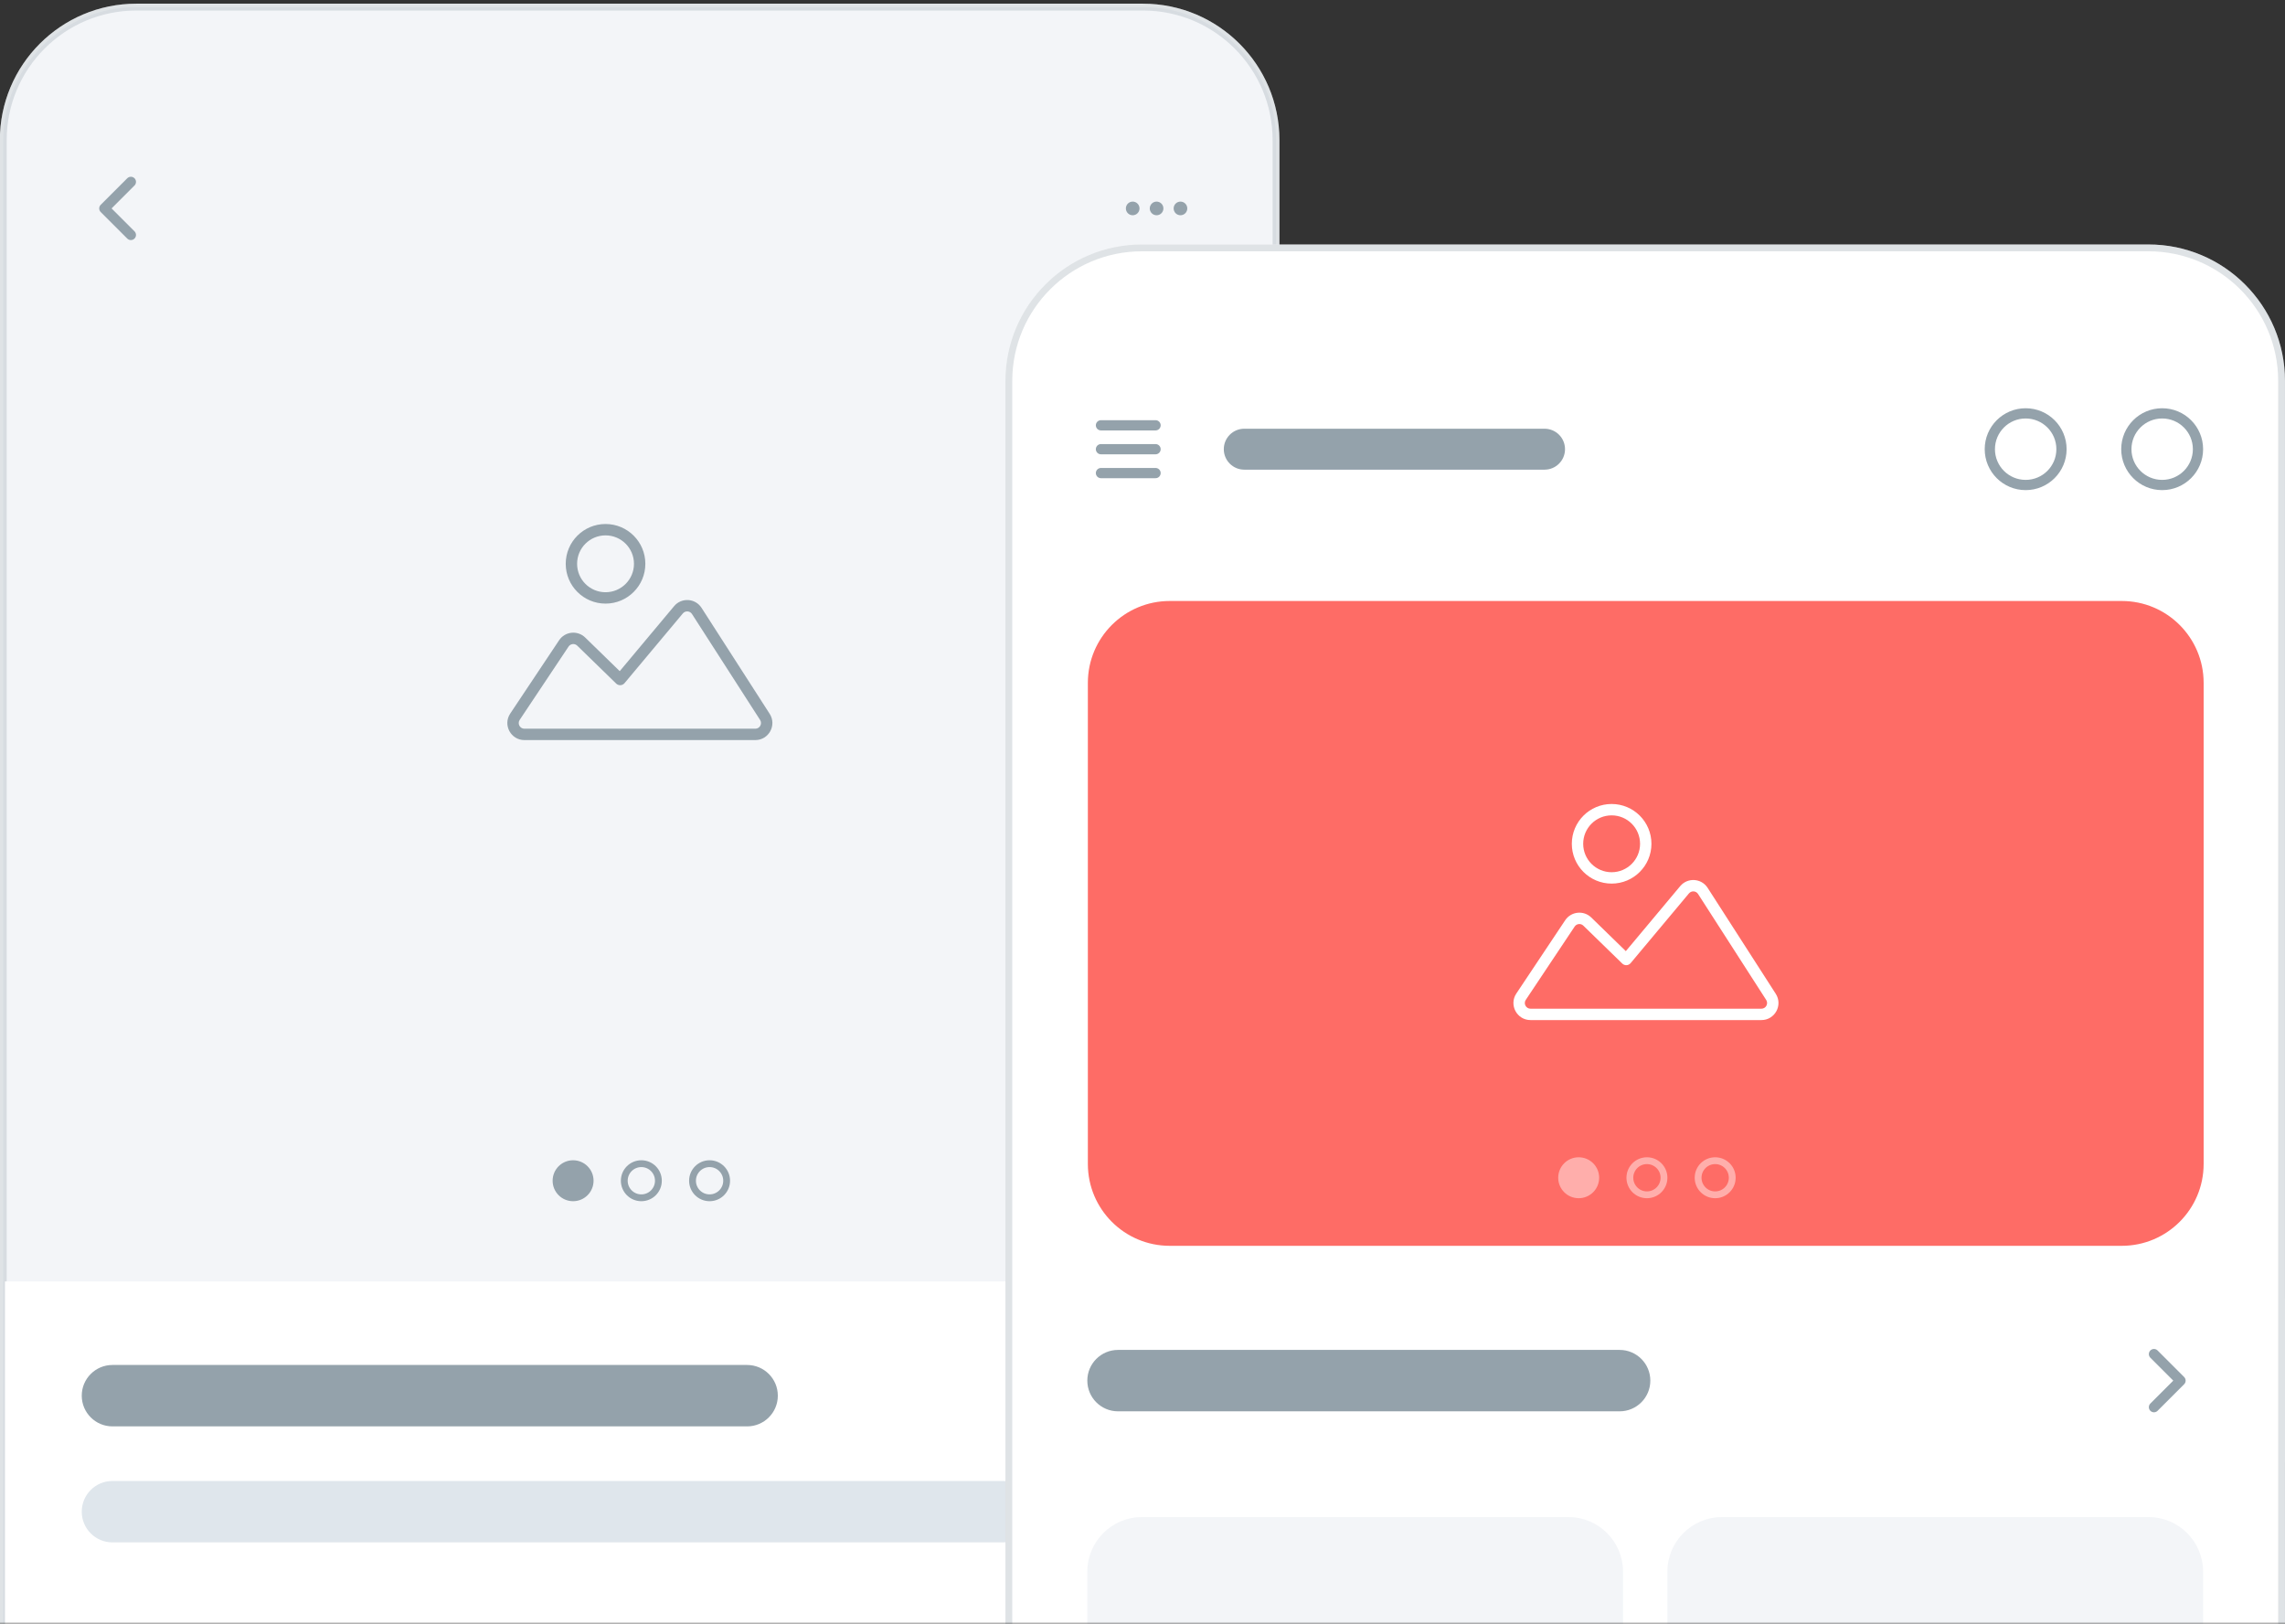 <svg width="460" height="327" viewBox="0 0 460 327" fill="none" xmlns="http://www.w3.org/2000/svg">
  <rect x="0" y="0" width="460" height="327" fill="#333333" stroke="none"/>
  <g clip-path="url(#clip0_246_4030)">
  <mask id="mask0_246_4030" style="mask-type:alpha" maskUnits="userSpaceOnUse" x="-62" y="-57" width="585" height="384">
  <path d="M499 -57H-38C-51.255 -57 -62 -46.255 -62 -33V303C-62 316.255 -51.255 327 -38 327H499C512.255 327 523 316.255 523 303V-33C523 -46.255 512.255 -57 499 -57Z" fill="white"/>
  </mask>
  <g mask="url(#mask0_246_4030)">
  <path d="M230.088 0.742H27.449C12.274 0.742 -0.027 13.044 -0.027 28.219V531.039C-0.027 546.214 12.274 558.515 27.449 558.515H230.088C245.263 558.515 257.565 546.214 257.565 531.039V28.219C257.565 13.044 245.263 0.742 230.088 0.742Z" fill="white"/>
  <path d="M230.089 1.43H27.449C12.654 1.43 0.66 13.424 0.66 28.219V531.04C0.66 545.836 12.654 557.83 27.449 557.83H230.089C244.885 557.83 256.879 545.836 256.879 531.04V28.219C256.879 13.424 244.885 1.43 230.089 1.43Z" fill="#F3F5F8" stroke="#94A2AB" stroke-opacity="0.3" stroke-width="1.374"/>
  <path d="M1 258H258V401H1V258Z" fill="white"/>
  <path d="M150.405 274.816H22.639C19.225 274.816 16.457 277.584 16.457 280.998C16.457 284.412 19.225 287.18 22.639 287.18H150.405C153.819 287.18 156.587 284.412 156.587 280.998C156.587 277.584 153.819 274.816 150.405 274.816Z" fill="#94A2AB"/>
  <path d="M201.924 298.172H22.639C19.225 298.172 16.457 300.94 16.457 304.354C16.457 307.768 19.225 310.536 22.639 310.536H201.924C205.338 310.536 208.106 307.768 208.106 304.354C208.106 300.94 205.338 298.172 201.924 298.172Z" fill="#DFE6EC"/>
  <path fill-rule="evenodd" clip-rule="evenodd" d="M121.902 107.79C118.741 107.79 116.178 110.353 116.178 113.514C116.178 116.675 118.741 119.238 121.902 119.238C125.064 119.238 127.626 116.675 127.626 113.514C127.626 110.353 125.064 107.79 121.902 107.79ZM113.888 113.514C113.888 109.088 117.476 105.5 121.902 105.5C126.328 105.5 129.916 109.088 129.916 113.514C129.916 117.94 126.328 121.528 121.902 121.528C117.476 121.528 113.888 117.94 113.888 113.514ZM139.306 123.622C138.888 122.972 137.96 122.914 137.464 123.507L125.724 137.544C125.52 137.788 125.223 137.936 124.905 137.953C124.586 137.969 124.276 137.852 124.047 137.629L116.208 129.995C115.695 129.495 114.854 129.584 114.457 130.18L104.621 144.935C104.113 145.696 104.659 146.715 105.573 146.715H152.054C152.96 146.715 153.507 145.713 153.017 144.951L139.306 123.622ZM135.708 122.038C137.195 120.26 139.979 120.435 141.232 122.384L154.943 143.713C156.412 145.998 154.771 149.004 152.054 149.004H105.573C102.83 149.004 101.194 145.947 102.715 143.665L112.552 128.91C113.744 127.122 116.266 126.855 117.806 128.355L124.76 135.127L135.708 122.038Z" fill="#94A2AB"/>
  <path d="M26.347 36.618L21.004 41.961L26.347 47.304" stroke="#94A2AB" stroke-width="2.061" stroke-linecap="round" stroke-linejoin="round"/>
  <path d="M228.026 43.337C228.785 43.337 229.4 42.722 229.4 41.964C229.4 41.205 228.785 40.59 228.026 40.59C227.267 40.59 226.652 41.205 226.652 41.964C226.652 42.722 227.267 43.337 228.026 43.337Z" fill="#94A2AB"/>
  <path d="M232.835 43.337C233.594 43.337 234.209 42.722 234.209 41.964C234.209 41.205 233.594 40.59 232.835 40.59C232.077 40.59 231.461 41.205 231.461 41.964C231.461 42.722 232.077 43.337 232.835 43.337Z" fill="#94A2AB"/>
  <path d="M237.643 43.337C238.402 43.337 239.017 42.722 239.017 41.964C239.017 41.205 238.402 40.59 237.643 40.59C236.885 40.59 236.27 41.205 236.27 41.964C236.27 42.722 236.885 43.337 237.643 43.337Z" fill="#94A2AB"/>
  <path d="M115.371 241.845C117.647 241.845 119.492 239.999 119.492 237.723C119.492 235.447 117.647 233.602 115.371 233.602C113.095 233.602 111.25 235.447 111.25 237.723C111.25 239.999 113.095 241.845 115.371 241.845Z" fill="#94A2AB"/>
  <path d="M129.11 241.158C131.007 241.158 132.544 239.62 132.544 237.723C132.544 235.826 131.007 234.289 129.11 234.289C127.213 234.289 125.675 235.826 125.675 237.723C125.675 239.62 127.213 241.158 129.11 241.158Z" stroke="#94A2AB" stroke-width="1.374"/>
  <path d="M142.848 241.158C144.745 241.158 146.282 239.62 146.282 237.723C146.282 235.826 144.745 234.289 142.848 234.289C140.951 234.289 139.413 235.826 139.413 237.723C139.413 239.62 140.951 241.158 142.848 241.158Z" stroke="#94A2AB" stroke-width="1.374"/>
  <path d="M432.522 49.223H229.883C214.708 49.223 202.406 61.524 202.406 76.699V579.519C202.406 594.694 214.708 606.996 229.883 606.996H432.522C447.697 606.996 459.998 594.694 459.998 579.519V76.699C459.998 61.524 447.697 49.223 432.522 49.223Z" fill="white"/>
  <path d="M315.745 305.441H229.882C223.812 305.441 218.891 310.362 218.891 316.432V376.88C218.891 382.95 223.812 387.871 229.882 387.871H315.745C321.815 387.871 326.736 382.95 326.736 376.88V316.432C326.736 310.362 321.815 305.441 315.745 305.441Z" fill="#F3F5F8"/>
  <path d="M432.523 305.441H346.659C340.589 305.441 335.668 310.362 335.668 316.432V376.88C335.668 382.95 340.589 387.871 346.659 387.871H432.523C438.593 387.871 443.513 382.95 443.513 376.88V316.432C443.513 310.362 438.593 305.441 432.523 305.441Z" fill="#F3F5F8"/>
  <path d="M221.637 95.246H232.627M221.637 85.629H232.627H221.637ZM221.637 90.437H232.627H221.637Z" stroke="#94A2AB" stroke-width="2.061" stroke-linecap="round" stroke-linejoin="round"/>
  <path d="M310.937 86.316H250.489C248.212 86.316 246.367 88.162 246.367 90.438C246.367 92.714 248.212 94.559 250.489 94.559H310.937C313.213 94.559 315.058 92.714 315.058 90.438C315.058 88.162 313.213 86.316 310.937 86.316Z" fill="#94A2AB"/>
  <path d="M407.791 97.648C411.775 97.648 415.004 94.419 415.004 90.435C415.004 86.452 411.775 83.223 407.791 83.223C403.808 83.223 400.579 86.452 400.579 90.435C400.579 94.419 403.808 97.648 407.791 97.648Z" stroke="#94A2AB" stroke-width="2.061"/>
  <path d="M435.271 97.648C439.255 97.648 442.484 94.419 442.484 90.435C442.484 86.452 439.255 83.223 435.271 83.223C431.288 83.223 428.059 86.452 428.059 90.435C428.059 94.419 431.288 97.648 435.271 97.648Z" stroke="#94A2AB" stroke-width="2.061"/>
  <path d="M202.406 261.48H459.998V294.452H202.406V261.48Z" fill="white"/>
  <path d="M326.05 271.785H225.073C221.659 271.785 218.891 274.553 218.891 277.967C218.891 281.381 221.659 284.149 225.073 284.149H326.05C329.464 284.149 332.232 281.381 332.232 277.967C332.232 274.553 329.464 271.785 326.05 271.785Z" fill="#94A2AB"/>
  <path d="M433.622 283.312L438.965 277.969L433.622 272.626" stroke="#94A2AB" stroke-width="2.061" stroke-linecap="round" stroke-linejoin="round"/>
  <path d="M427.135 121H235.486C226.381 121 219 128.381 219 137.486V234.341C219 243.446 226.381 250.827 235.486 250.827H427.135C436.24 250.827 443.621 243.446 443.621 234.341V137.486C443.621 128.381 436.24 121 427.135 121Z" fill="#FE6C66"/>
  <path fill-rule="evenodd" clip-rule="evenodd" d="M324.441 164.161C321.28 164.161 318.717 166.724 318.717 169.885C318.717 173.047 321.28 175.609 324.441 175.609C327.603 175.609 330.166 173.047 330.166 169.885C330.166 166.724 327.603 164.161 324.441 164.161ZM316.427 169.885C316.427 165.459 320.015 161.871 324.441 161.871C328.867 161.871 332.455 165.459 332.455 169.885C332.455 174.311 328.867 177.899 324.441 177.899C320.015 177.899 316.427 174.311 316.427 169.885ZM341.845 179.993C341.427 179.344 340.499 179.285 340.003 179.878L328.263 193.915C328.059 194.159 327.762 194.307 327.444 194.324C327.125 194.34 326.815 194.223 326.586 194L318.747 186.366C318.234 185.866 317.393 185.955 316.996 186.551L307.16 201.306C306.652 202.067 307.198 203.086 308.112 203.086H354.593C355.499 203.086 356.046 202.084 355.556 201.322L341.845 179.993ZM338.247 178.409C339.734 176.631 342.518 176.806 343.771 178.755L357.482 200.084C358.951 202.369 357.31 205.376 354.593 205.376H308.112C305.369 205.376 303.733 202.318 305.254 200.036L315.091 185.281C316.283 183.493 318.806 183.227 320.345 184.726L327.299 191.498L338.247 178.409Z" fill="white"/>
  <path d="M317.809 241.242C320.086 241.242 321.931 239.397 321.931 237.121C321.931 234.845 320.086 233 317.809 233C315.533 233 313.688 234.845 313.688 237.121C313.688 239.397 315.533 241.242 317.809 241.242Z" fill="#FFAEAB"/>
  <path d="M331.547 240.556C333.444 240.556 334.982 239.018 334.982 237.121C334.982 235.224 333.444 233.687 331.547 233.687C329.651 233.687 328.113 235.224 328.113 237.121C328.113 239.018 329.651 240.556 331.547 240.556Z" stroke="#FFAEAB" stroke-width="1.374"/>
  <path d="M345.286 240.556C347.183 240.556 348.721 239.018 348.721 237.121C348.721 235.224 347.183 233.687 345.286 233.687C343.389 233.687 341.852 235.224 341.852 237.121C341.852 239.018 343.389 240.556 345.286 240.556Z" stroke="#FFAEAB" stroke-width="1.374"/>
  <path d="M432.522 49.91H229.882C215.087 49.91 203.093 61.904 203.093 76.699V579.52C203.093 594.316 215.087 606.31 229.882 606.31H432.522C447.318 606.31 459.312 594.316 459.312 579.52V76.699C459.312 61.904 447.318 49.91 432.522 49.91Z" stroke="#94A2AB" stroke-opacity="0.3" stroke-width="1.374"/>
  </g>
  </g>
  <defs>
  <clipPath id="clip0_246_4030">
  <rect width="460" height="327" fill="white"/>
  </clipPath>
  </defs>
</svg>
